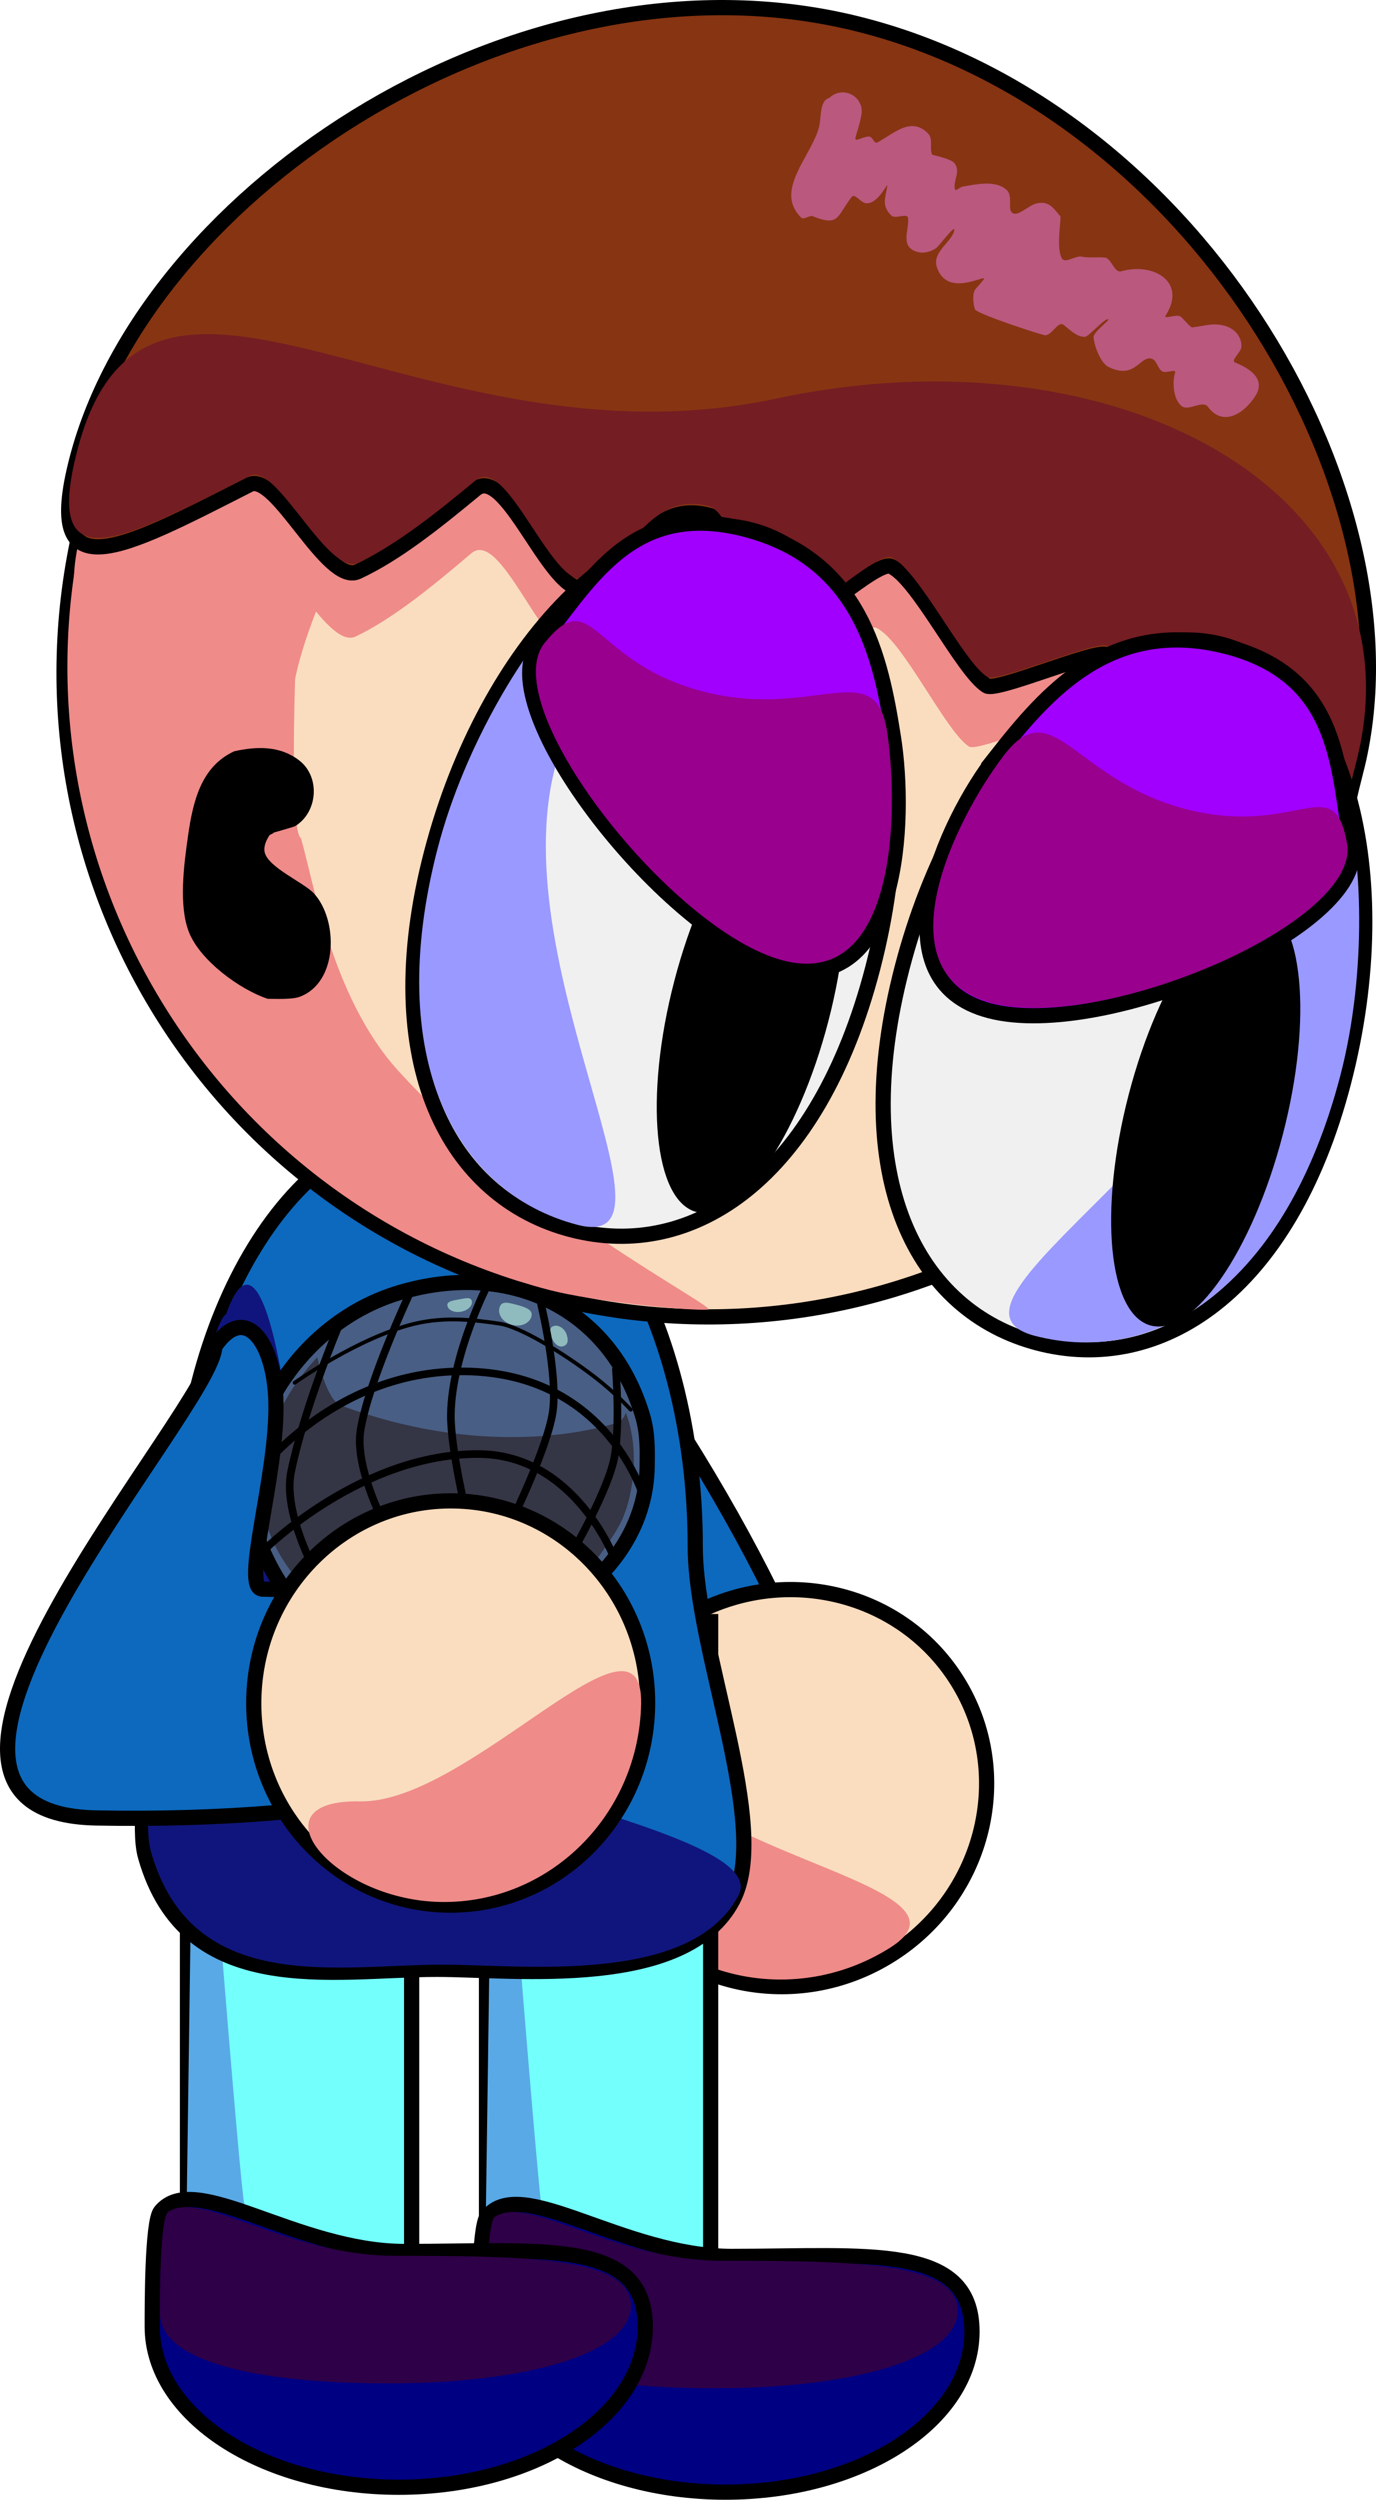 <svg version="1.1" xmlns="http://www.w3.org/2000/svg" xmlns:xlink="http://www.w3.org/1999/xlink" width="181.029" height="328.646" viewBox="0,0,181.029,328.646"><g transform="translate(-243.759,-32.342)"><g data-paper-data="{&quot;isPaintingLayer&quot;:true}" fill-rule="nonzero" stroke-linejoin="miter" stroke-miterlimit="10" stroke-dasharray="" stroke-dashoffset="0" style="mix-blend-mode: normal"><g stroke="#000000" stroke-linecap="butt"><path d="M333.693,221.14c17.778,28.2 26.642,54.559 19.797,58.874c-6.845,4.315 -26.806,-15.048 -44.584,-43.248c-17.778,-28.2 -26.642,-54.559 -19.797,-58.874c6.845,-4.315 26.806,15.048 44.584,43.248z" fill="#0d69be" stroke-width="2"/><path d="M369.652,253.255c7.631,12.104 3.752,28.262 -8.664,36.089c-12.416,7.827 -28.667,4.36 -36.298,-7.744c-7.631,-12.104 -3.752,-28.262 8.664,-36.089c12.416,-7.827 28.667,-4.36 36.298,7.744z" fill="#faddbf" stroke-width="2"/><path d="M329.813,264.575c7.631,12.104 43.467,16.006 31.052,23.833c-12.416,7.827 -28.667,4.36 -36.298,-7.744c-7.631,-12.104 -2.385,-28.193 5.246,-16.089z" fill="#ef8b89" stroke-width="0"/></g><g stroke="#000000" stroke-linecap="butt"><path d="M307.765,340.835v-95.295h29.492v95.295z" fill="#73fffc" stroke-width="2"/><path d="M307.439,340.217l1.326,-93.786c0,0 5.203,68.112 6.38,77.528c0.26,2.082 2.522,2.79 2.522,2.79l18.607,13.139z" fill="#59a9e6" stroke-width="0"/></g><g stroke="#000000" stroke-linecap="butt"><path d="M268.424,338.413v-95.295h29.492v95.295z" fill="#73fffc" stroke-width="2"/><path d="M268.098,337.795l1.326,-93.786c0,0 5.203,68.112 6.38,77.528c0.26,2.082 2.522,2.79 2.522,2.79l18.607,13.139z" fill="#59a9e6" stroke-width="0"/></g><g stroke="#000000" stroke-linecap="butt"><path d="M335.229,235.696c0,13.803 10.047,36.744 4.95,46.46c-6.234,11.882 -28.612,9.096 -38.94,9.096c-13.663,0 -32.944,4.17 -38.344,-14.832c-2.019,-7.106 4.355,-32.373 4.355,-40.723c0,-30.682 15.218,-55.556 33.99,-55.556c18.772,0 33.99,24.873 33.99,55.556z" fill="#0d69be" stroke-width="2"/><path d="M283.966,251.272c0,13.803 62.042,20.549 56.945,30.265c-6.234,11.882 -28.612,9.096 -38.94,9.096c-13.663,0 -32.944,4.17 -38.344,-14.832c-2.019,-7.106 4.355,-32.373 4.355,-40.723c0,-9.452 3.349,-28.598 5.52,-29.968c5.944,-16.764 10.465,25.14 10.465,46.163z" fill="#10157d" stroke-width="0"/></g><g stroke-linecap="butt"><g stroke="#000000"><g><path d="M254.937,99.39c11.787,-45.282 58.05,-72.435 103.332,-60.648c45.282,11.787 72.435,58.05 60.648,103.332c-11.787,45.282 -58.05,72.435 -103.332,60.648c-45.282,-11.787 -72.435,-58.05 -60.648,-103.332z" fill="#faddbf" stroke-width="2"/><path d="M255.379,98.607c3.792,-14.569 18.709,-37.508 23.882,-39.482c0.591,-0.226 7.844,-7.165 16.814,-11.771c11.149,-5.724 24.445,-9.298 24.987,-8.954c7.064,4.495 -33.299,58.348 -38.471,83.135c-0.012,0.059 -0.698,20.177 0.758,21.009c1.598,5.316 3.992,20.831 12.724,30.482c16.273,17.986 42.406,31.374 40.843,31.49c-2.5,0.185 -15.023,-1.049 -20.89,-2.577c-45.282,-11.787 -72.435,-58.05 -60.648,-103.332z" fill="#ef8b89" stroke-width="0"/><path d="M418.526,141.499c-2.928,11.249 -5.467,14.739 -5.535,12.808c-0.069,-1.97 2.291,-9.544 -5.061,-16.455c-1.782,-1.675 -11.458,3.503 -13.788,1.627c-1.464,-1.178 -5.81,-12.027 -7.491,-13.163c-1.176,-0.794 -14.159,4.971 -15.4,4.182c-3.095,-1.967 -8.737,-14.027 -12.201,-15.609c-1.908,-0.871 -11.969,9.129 -13.946,8.352c-2.55,-1.002 -6.704,-14.216 -9.353,-14.905c-7.045,-1.834 -9.005,4.9 -15.587,9.394c-4.277,2.92 -10.249,-16.155 -14.39,-12.65c-5.142,4.353 -10.196,8.524 -15.207,10.939c-3.931,1.895 -10.39,-13.138 -13.832,-11.329c-16.622,8.734 -26.707,14.38 -22.13,-3.206c9.205,-35.362 43.961,2.956 89.818,-7.346c43.894,-9.861 83.308,11.999 74.103,47.36z" fill="#ef8b89" stroke-width="0"/></g><path d="M422.104,133.843c-5.916,22.726 4.126,10.08 -10.88,-3.721c-1.836,-1.689 -11.718,3.435 -14.118,1.541c-1.507,-1.189 -6.03,-12.084 -7.761,-13.233c-1.21,-0.803 -14.476,4.888 -15.753,4.091c-3.184,-1.99 -9.042,-14.106 -12.602,-15.713c-1.96,-0.885 -12.205,9.068 -14.236,8.277c-2.619,-1.02 -6.96,-14.282 -9.679,-14.99c-7.231,-1.882 -9.195,4.851 -15.911,9.309c-4.364,2.897 -10.606,-16.248 -14.826,-12.763c-5.241,4.327 -10.393,8.473 -15.512,10.86c-4.016,1.873 -10.73,-13.226 -14.246,-11.437c-16.976,8.642 -27.274,14.232 -22.696,-3.354c9.205,-35.362 59.046,-68.595 103.492,-57.025c44.446,11.569 73.934,62.797 64.729,98.159z" fill="#873412" stroke-width="2"/><path d="M422.157,132.655c-5.916,22.726 4.126,10.08 -10.88,-3.721c-1.836,-1.689 -11.718,3.435 -14.118,1.541c-1.507,-1.189 -6.03,-12.084 -7.761,-13.233c-1.21,-0.803 -14.476,4.888 -15.753,4.091c-3.184,-1.99 -9.042,-14.106 -12.602,-15.713c-1.96,-0.885 -12.205,9.068 -14.236,8.277c-2.619,-1.02 -6.96,-14.282 -9.679,-14.99c-7.231,-1.882 -9.195,4.851 -15.911,9.309c-4.364,2.897 -10.606,-16.248 -14.826,-12.763c-5.241,4.327 -10.393,8.473 -15.512,10.86c-4.016,1.873 -10.73,-13.226 -14.246,-11.437c-16.976,8.642 -27.274,14.232 -22.696,-3.354c9.205,-35.362 45.064,3.243 91.986,-6.782c44.913,-9.596 85.44,12.554 76.235,47.915z" fill="#741d23" stroke-width="0"/></g><path d="M357.061,46.329c0.034,0.128 0.052,0.271 0.058,0.424c0.026,0.275 0.006,0.558 -0.064,0.84c-0.181,1.127 -0.677,2.421 -0.757,2.909c-0.106,0.641 1.34,-0.423 1.94,-0.175c0.367,0.152 0.573,0.936 0.926,0.752c2.14,-1.115 4.412,-3.48 6.669,-1.215c0.747,0.75 0.178,2 0.552,2.805c0.031,0.068 2.559,0.525 3.002,1.191c0.762,1.147 -0.258,2.26 -0.002,3.352c0.082,0.35 0.667,-0.283 1.022,-0.341c1.577,-0.256 4.374,-0.935 5.818,0.476c0.761,0.744 0.18,2.258 0.559,2.813c0.665,0.974 2.215,-0.834 3.368,-1.079c1.595,-0.339 2.122,0.523 3.103,1.694c0.169,0.202 -0.583,4.118 0.192,5.516c0.436,0.786 1.815,-0.415 2.688,-0.203c0.871,0.211 2.809,-0.031 3.192,0.176c0.767,0.414 1.108,1.984 1.946,1.746c4.28,-1.216 8.667,1.424 5.836,5.812c-0.358,0.555 1.424,-0.222 1.978,0.138c0.215,0.14 1.273,1.449 1.514,1.423c1.58,-0.17 2.669,-0.627 4.21,-0.23c1.28,0.33 2.32,1.369 2.269,2.782c-0.027,0.743 -1.5,1.803 -0.809,2.078c1.628,0.646 4.083,2.035 2.697,4.296c-1.505,2.454 -4.334,4.187 -6.297,1.515c-0.681,-0.927 -2.543,0.622 -3.45,-0.086c-1.162,-0.907 -1.232,-3.29 -0.866,-4.41c0.169,-0.518 -1.133,0.092 -1.629,-0.133c-0.668,-0.302 -0.725,-1.445 -1.419,-1.682c-1.553,-0.531 -2.138,2.819 -5.701,1.078c-1.052,-0.514 -1.885,-2.744 -1.976,-3.903c-0.053,-0.672 2.068,-2.2 1.941,-2.342c-0.307,-0.345 -2.595,2.246 -3.044,2.276c-1.079,0.073 -1.983,-0.909 -2.84,-1.568c-0.757,-0.583 -1.592,1.538 -2.529,1.349c-0.827,-0.167 -8.93,-2.823 -9.128,-3.394c-0.241,-0.696 -0.361,-1.872 -0.029,-2.519c0.119,-0.233 1.408,-1.536 1.227,-1.562c-0.642,-0.093 -4.92,2.274 -6.199,-1.422c-0.696,-2.01 1.847,-3.238 2.26,-4.808c0.255,-0.97 -1.495,1.342 -2.173,2.081c-0.521,0.568 -1.718,0.902 -2.473,0.731c-2.613,-0.591 -1.252,-2.883 -1.414,-4.49c-0.075,-0.742 -1.677,0.179 -2.21,-0.342c-1.304,-1.274 -0.782,-2.341 -0.53,-3.859c0.116,-0.695 -1.215,2.489 -2.849,2.236c-0.662,-0.103 -1.429,-1.351 -1.837,-0.819c-1.985,2.591 -1.608,3.942 -5.16,2.52c-0.343,-0.137 -1.147,0.524 -1.47,0.207c-3.583,-3.501 1.165,-7.892 2.293,-11.74c0.398,-1.357 0.034,-3.636 1.4,-4.006c0.606,-0.604 1.507,-0.88 2.395,-0.649c0.787,0.205 1.389,0.763 1.679,1.46c0.053,0.093 0.095,0.193 0.123,0.3z" fill="#ba587e" stroke="none" stroke-width="0.5"/></g><g stroke="#000000" stroke-linecap="butt"><path d="M358.582,159.611c-7.194,27.638 -23.649,38.576 -39.683,34.402c-16.034,-4.174 -25.576,-21.879 -18.382,-49.517c7.194,-27.638 26.025,-46.659 42.059,-42.486c16.034,4.174 23.2,29.962 16.006,57.6z" fill="#f0f0f0" stroke-width="2"/><path d="M318.267,128.882c-11.276,26.239 17.491,68.662 1.457,64.488c-16.034,-4.174 -25.576,-21.879 -18.382,-49.517c7.194,-27.638 33.227,-52.905 16.925,-14.971z" fill="#9a99ff" stroke-width="0"/></g><path d="M352.739,166.598c-3.986,15.312 -11.755,26.544 -17.352,25.087c-5.598,-1.457 -6.904,-15.051 -2.918,-30.363c3.986,-15.312 11.755,-26.544 17.352,-25.087c5.598,1.457 6.904,15.051 2.918,30.363z" fill="#000000" stroke="none" stroke-width="0" stroke-linecap="butt"/><g stroke="#000000" stroke-linecap="butt"><path d="M361.3,129.283c1.739,11.023 0.747,34.163 -14.457,30.205c-15.204,-3.958 -39.017,-34.329 -32.196,-42.489c6.49,-7.764 11.966,-19.018 27.17,-15.06c15.204,3.958 17.826,16.839 19.483,27.344z" fill="#a100fe" stroke-width="2"/><path d="M360.495,128.707c1.592,10.985 0.963,33.729 -13.722,29.906c-14.685,-3.823 -38.01,-33.576 -31.339,-41.775c6.347,-7.801 6.104,2.583 20.79,6.406c14.685,3.823 22.755,-5.005 24.272,5.464z" fill="#99008e" stroke-width="0"/></g><g data-paper-data="{&quot;index&quot;:null}" stroke="#000000" stroke-linecap="butt"><path d="M404.508,117.06c16.034,4.174 23.2,29.962 16.006,57.6c-7.194,27.638 -24.158,38.444 -40.192,34.27c-16.034,-4.174 -25.067,-21.746 -17.873,-49.384c7.194,-27.638 26.025,-46.659 42.059,-42.486z" fill="#f0f0f0" stroke-width="2"/><path d="M420.108,173.697c-7.194,27.638 -24.158,38.444 -40.192,34.27c-16.034,-4.174 29.766,-27.187 32.714,-55.593c4.262,-41.067 14.672,-6.314 7.478,21.324z" fill="#9a99ff" stroke-width="0"/></g><path d="M409.603,151.163c5.598,1.457 6.904,15.051 2.918,30.363c-3.986,15.312 -11.755,26.544 -17.352,25.087c-5.598,-1.457 -6.904,-15.051 -2.918,-30.363c3.986,-15.312 11.755,-26.544 17.352,-25.087z" data-paper-data="{&quot;index&quot;:null}" fill="#000000" stroke="none" stroke-width="0" stroke-linecap="butt"/><g data-paper-data="{&quot;index&quot;:null}" stroke="#000000" stroke-linecap="butt"><path d="M374.863,131.742c6.569,-8.364 15.139,-18.332 30.343,-14.374c15.204,3.958 14.499,16.453 16.379,26.396c1.976,10.45 -32.415,25.425 -47.618,21.468c-15.204,-3.958 -5.996,-24.713 0.897,-33.49z" fill="#a100fe" stroke-width="2"/><path d="M375.847,131.632c6.429,-8.401 9.17,3.241 23.855,7.064c14.685,3.823 19.537,-5.362 21.274,4.544c1.826,10.411 -32.007,24.796 -46.692,20.973c-14.685,-3.823 -5.183,-23.766 1.562,-32.581z" fill="#99008e" stroke-width="0"/></g><path d="M371.636,338.87c0,11.663 -14.52,21.117 -32.431,21.117c-17.911,0 -32.431,-9.455 -32.431,-21.117c0,-2.331 -0.033,-13.76 1.09,-15.138c4.495,-5.516 17.818,5.261 32.148,5.261c17.911,0 31.624,-1.786 31.624,9.877z" fill="#000082" stroke="#000000" stroke-width="2" stroke-linecap="butt"/><path d="M369.75,336.138c0,6.308 -13.891,10.19 -31.802,10.19c-17.911,0 -30.166,-2.957 -30.166,-9.266c0,-1.261 -0.033,-12.526 1.09,-13.272c4.495,-2.984 15.553,5.773 29.883,5.773c17.911,0 30.994,0.266 30.994,6.575z" fill="#2e0048" stroke="#000000" stroke-width="0" stroke-linecap="butt"/><path d="M328.649,338.225c0,11.663 -14.52,21.117 -32.431,21.117c-17.911,0 -32.431,-9.455 -32.431,-21.117c0,-2.331 -0.033,-13.76 1.09,-15.138c4.495,-5.516 17.818,5.261 32.148,5.261c17.911,0 31.624,-1.786 31.624,9.877z" fill="#000082" stroke="#000000" stroke-width="2" stroke-linecap="butt"/><path d="M326.763,335.493c0,6.308 -13.891,10.19 -31.802,10.19c-17.911,0 -30.166,-2.957 -30.166,-9.266c0,-1.261 -0.033,-12.526 1.09,-13.272c4.495,-2.984 15.553,5.773 29.883,5.773c17.911,0 30.994,0.266 30.994,6.575z" fill="#2e0048" stroke="#000000" stroke-width="0" stroke-linecap="butt"/><g><g><path d="M307.313,248.244c-14.464,4.293 -25.07,-0.474 -29.983,-14.58c-3.842,-11.032 4.527,-27.094 18.991,-31.386c14.464,-4.293 27.744,1.935 31.994,16.255c0.665,2.239 0.613,4.503 0.586,6.571c-0.148,11.157 -9.387,19.519 -21.589,23.14z" fill="#485e84" stroke="#000000" stroke-width="2" stroke-linecap="butt"/><path d="M285.5,210.792c0,0 1.21,5.627 3.089,6.321c18.026,6.658 31.748,3.67 36.211,2.335c1.014,-0.303 1.292,-1.391 1.292,-1.391c0,0 0.811,1.952 1.004,4.686c0.205,2.91 -0.244,6.691 -1.535,9.481c-1.474,3.186 -6.806,9.595 -6.806,9.595l-18.908,9.02c0,0 -12.334,-5.368 -13.902,-6.865c-1.535,-1.466 -2.931,-3.642 -4.509,-5.896c-2.449,-3.499 -3.599,-7.89 -3.515,-10.769c0.107,-3.674 1.737,-8.044 3.668,-11.335c1.798,-3.063 3.911,-5.182 3.911,-5.182z" fill="#343545" stroke="none" stroke-width="0" stroke-linecap="butt"/><path d="M294.683,233.438c0,0 -4.303,-7.93 -3.496,-13.022c1.022,-6.446 6.543,-18.177 6.543,-18.177" fill="none" stroke="#000000" stroke-width="1" stroke-linecap="round"/><path d="M324.787,212.385c0,0 0.544,7.13 -0.162,11.369c-0.712,4.28 -5.577,12.676 -5.577,12.676" fill="none" stroke="#000000" stroke-width="1" stroke-linecap="round"/><path d="M285.468,239.391c0,0 -4.539,-8.074 -3.413,-13.549c1.727,-8.402 6.221,-19.093 6.221,-19.093" fill="none" stroke="#000000" stroke-width="1" stroke-linecap="round"/><path d="M277.282,226.484c0,0 10.147,-14.018 27.569,-13.846c19.083,0.189 23.677,16.814 23.677,16.814" fill="none" stroke="#000000" stroke-width="1" stroke-linecap="round"/><path d="M278.75,235.894c0,0 12.667,-12.506 28.041,-12.387c12.623,0.098 17.802,13.739 17.802,13.739" fill="none" stroke="#000000" stroke-width="1" stroke-linecap="round"/><path d="M311.124,206.519c-1.162,-0.311 -1.904,-1.31 -1.657,-2.229c0.247,-0.92 1.021,-0.736 2.183,-0.425c1.162,0.311 2.271,0.633 2.025,1.553c-0.247,0.92 -1.388,1.413 -2.55,1.102z" fill="#8fbbbe" stroke="none" stroke-width="0" stroke-linecap="butt"/><path d="M317.825,209.34c-0.577,0.171 -1.252,-0.391 -1.509,-1.256c-0.257,-0.865 -0.242,-1.254 0.335,-1.425c0.577,-0.171 1.426,0.34 1.683,1.205c0.257,0.865 0.068,1.305 -0.509,1.476z" fill="#8fbbbe" stroke="none" stroke-width="0" stroke-linecap="butt"/><path d="M304.425,204.79c-0.887,0.163 -1.695,-0.184 -1.804,-0.776c-0.109,-0.592 0.677,-0.681 1.565,-0.844c0.887,-0.163 1.54,-0.338 1.649,0.254c0.109,0.592 -0.522,1.203 -1.41,1.366z" fill="#8fbbbe" stroke="none" stroke-width="0" stroke-linecap="butt"/><path d="M282.517,214.138c0,0 8.333,-5.937 15.692,-7.741c4.173,-1.023 8.203,-0.484 11.254,-0.041c2.698,0.392 8.315,3.81 12.341,6.873c2.964,2.256 4.931,4.446 4.931,4.446" fill="none" stroke="#000000" stroke-width="0.5" stroke-linecap="round"/><path d="M314.56,202.167c0,0 2.616,10.244 1.946,15.607c-0.564,4.519 -5.356,14.373 -5.356,14.373" fill="none" stroke="#000000" stroke-width="1" stroke-linecap="round"/><path d="M305.292,232.183c0,0 -2.287,-9.391 -2.216,-13.913c0.126,-7.939 4.915,-17.182 4.915,-17.182" fill="none" stroke="#000000" stroke-width="1" stroke-linecap="round"/></g><g stroke="#000000" stroke-linecap="butt"><path d="M278.294,241.265c33.33,0.649 38.903,8.523 38.746,16.612c-0.157,8.09 -27.305,14.122 -60.635,13.473c-33.33,-0.649 15.461,-53.893 15.618,-61.983c4.001,-5.859 7.843,-0.583 8.034,7.274c0.236,9.688 -4.612,24.569 -1.763,24.624z" fill="#0d69be" stroke-width="2"/><path d="M303.569,229.667c14.306,0.279 25.672,12.4 25.386,27.074c-0.286,14.674 -12.115,26.344 -26.421,26.066c-14.306,-0.279 -25.672,-12.4 -25.386,-27.074c0.286,-14.674 12.115,-26.344 26.421,-26.066z" fill="#faddbf" stroke-width="2"/><path d="M291.128,269.17c14.306,0.279 37.263,-27.514 36.978,-12.84c-0.286,14.674 -12.115,26.344 -26.421,26.066c-14.306,-0.279 -24.863,-13.504 -10.557,-13.226z" fill="#ef8b89" stroke-width="0"/></g></g><path d="M279.807,141.792c-0.079,0.069 -0.288,0.234 -0.566,0.315c-0.483,0.734 -0.824,1.534 -0.663,2.273c0.437,2.005 5.182,3.993 6.506,5.447c3.167,3.48 3.198,11.665 -1.896,13.564c-0.981,0.366 -3.137,0.272 -4.231,0.263c-3.661,-1.234 -8.859,-5.016 -10.34,-8.76c-1.386,-3.504 -0.647,-8.974 -0.118,-12.68c0.644,-4.51 1.713,-9.098 6.078,-11.103c2.93,-0.649 6.014,-0.758 8.558,1.212c2.798,2.168 2.431,6.83 -0.551,8.632c-0.14,0.085 -1.996,0.614 -2.776,0.835z" fill="#000000" stroke="none" stroke-width="0.5" stroke-linecap="butt"/></g></g></svg>